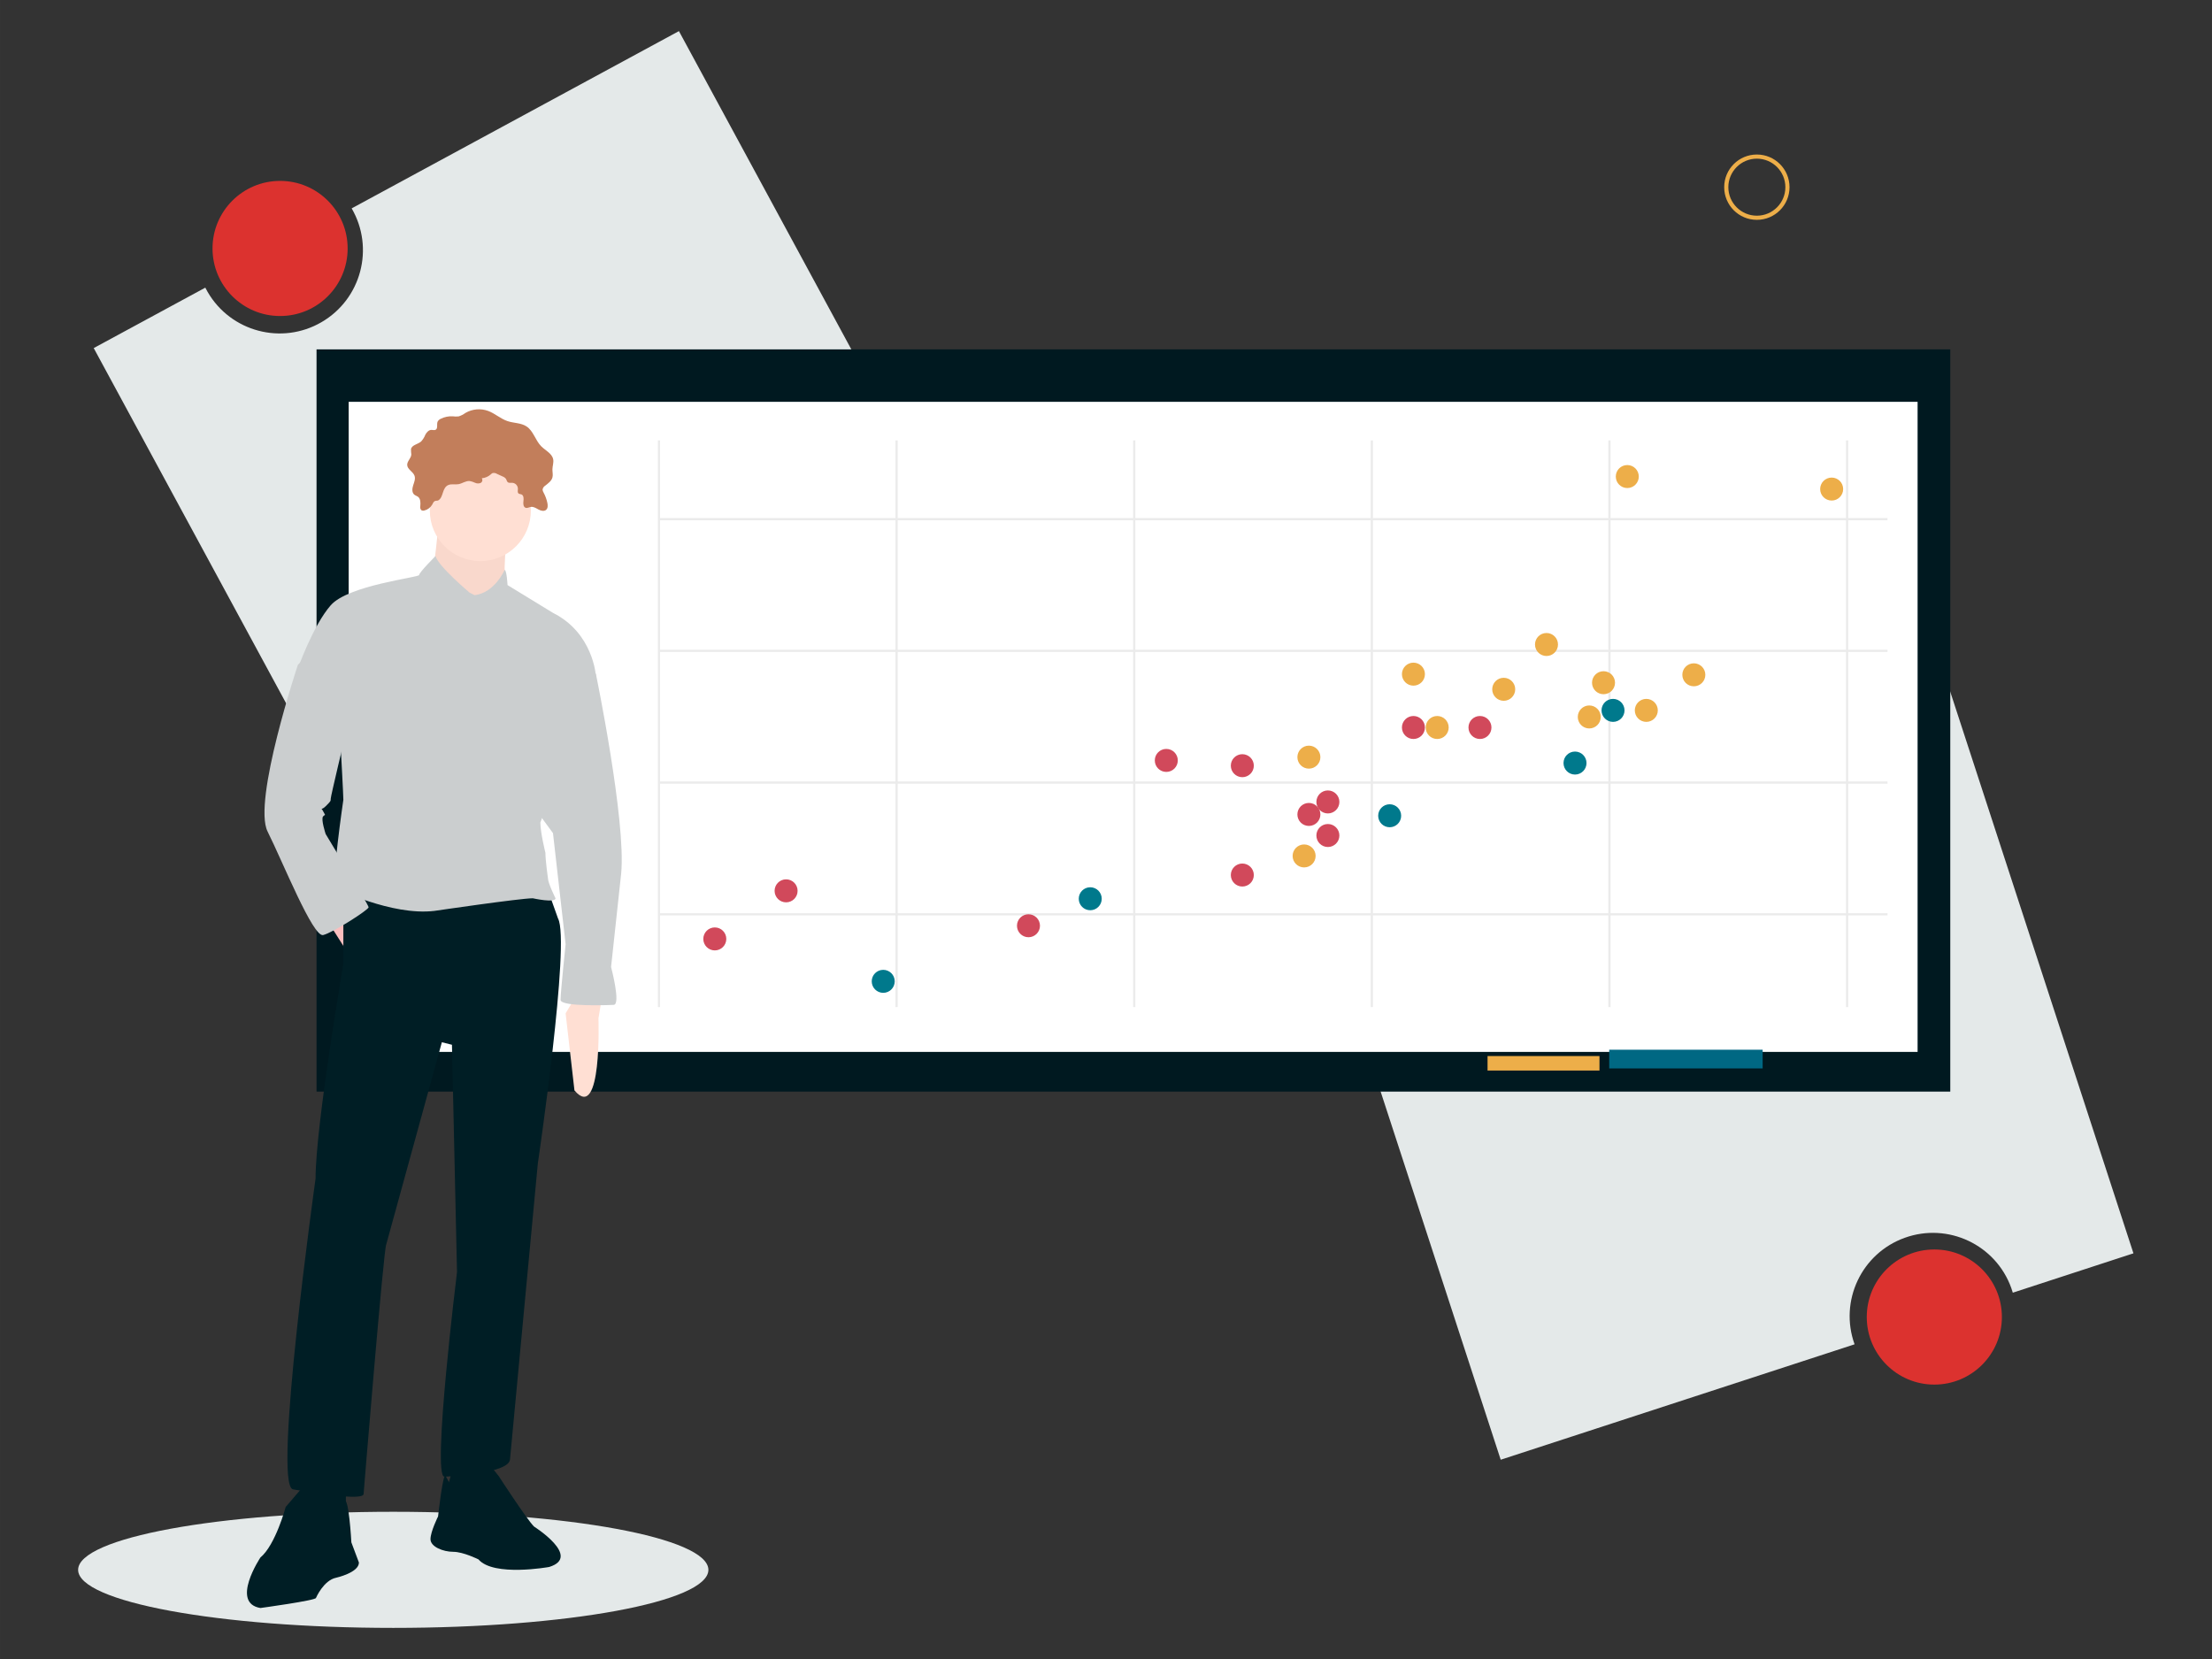 <?xml version="1.0" encoding="UTF-8" standalone="no"?>
<!DOCTYPE svg
    PUBLIC "-//W3C//DTD SVG 1.1//EN" "http://www.w3.org/Graphics/SVG/1.1/DTD/svg11.dtd">
<svg version="1.1" xmlns="http://www.w3.org/2000/svg"
    xmlns:xlink="http://www.w3.org/1999/xlink"
    preserveAspectRatio="xMidYMid meet" viewBox="0 0 1066.667 800"
    width="1066.67" height="800">
    <rect x="0" y="0" width="1066.667" height="800" fill="#333333" stroke="none"/>
    <defs>
        <path
            d="M327.39 15C232.7 66.29 180.1 94.78 169.58 100.48C180.71 119.66 174.2 144.23 155.02 155.36C135.85 166.5 111.28 159.98 100.14 140.81C99.74 140.12 99.36 139.42 99 138.71C95.42 140.65 77.48 150.37 45.19 167.85L184.58 425.19L466.78 272.33L327.39 15Z"
            id="g3vk8pQnao"></path>
        <path
            d="M135.06 87.23C117.07 87.23 102.48 101.82 102.48 119.81C102.48 137.81 117.07 152.39 135.06 152.39C153.05 152.39 167.64 137.81 167.64 119.81C167.64 101.82 153.05 87.23 135.06 87.23Z"
            id="b4M6AzUQ5"></path>
        <path
            d="M723.67 703.91C826.05 670.51 882.93 651.96 894.31 648.25C886.81 627.38 897.64 604.39 918.5 596.89C939.37 589.38 962.37 600.22 969.87 621.08C970.14 621.83 970.38 622.59 970.61 623.36C974.49 622.09 993.88 615.77 1028.79 604.38L938.03 326.15L632.92 425.67L723.67 703.91Z"
            id="gb6zDERmDm"></path>
        <path
            d="M932.77 602.52C914.77 602.52 900.19 617.11 900.19 635.1C900.19 653.09 914.77 667.68 932.77 667.68C950.76 667.68 965.35 653.09 965.35 635.1C965.35 617.11 950.76 602.52 932.77 602.52Z"
            id="c579sNvUo"></path>
        <path
            d="M847.19 75.51C839.04 75.51 832.44 82.12 832.44 90.26C832.44 98.41 839.04 105.01 847.19 105.01C855.34 105.01 861.94 98.41 861.94 90.26C861.94 82.12 855.34 75.51 847.19 75.51Z"
            id="apK0FnrCH"></path>
        <path
            d="M940.46 168.48C940.46 168.48 940.46 168.48 940.46 168.48C940.46 383.23 940.46 502.54 940.46 526.4C940.46 526.4 940.46 526.4 940.46 526.4C467.77 526.4 205.16 526.4 152.64 526.4C152.64 526.4 152.64 526.4 152.64 526.4C152.64 311.65 152.64 192.34 152.64 168.48C152.64 168.48 152.64 168.48 152.64 168.48C625.33 168.48 887.94 168.48 940.46 168.48Z"
            id="a20WDcppdq"></path>
        <path
            d="M771.3 509.23C771.3 509.23 771.3 509.23 771.3 509.23C771.3 513.43 771.3 515.76 771.3 516.23C771.3 516.23 771.3 516.23 771.3 516.23C738.91 516.23 720.92 516.23 717.32 516.23C717.32 516.23 717.32 516.23 717.32 516.23C717.32 512.03 717.32 509.69 717.32 509.23C717.32 509.23 717.32 509.23 717.32 509.23C749.71 509.23 767.71 509.23 771.3 509.23Z"
            id="a4b2NBCOig"></path>
        <path
            d="M924.7 193.77C924.7 193.77 924.7 193.77 924.7 193.77C924.7 381.86 924.7 486.36 924.7 507.26C924.7 507.26 924.7 507.26 924.7 507.26C470.76 507.26 218.58 507.26 168.14 507.26C168.14 507.26 168.14 507.26 168.14 507.26C168.14 319.16 168.14 214.67 168.14 193.77C168.14 193.77 168.14 193.77 168.14 193.77C622.08 193.77 874.26 193.77 924.7 193.77Z"
            id="bbX3Qpb00"></path>
        <path
            d="M849.98 490.22C849.98 490.22 849.98 490.22 849.98 490.22C849.98 505.22 849.98 513.55 849.98 515.22C849.98 515.22 849.98 515.22 849.98 515.22C805.59 515.22 780.93 515.22 776 515.22C776 515.22 776 515.22 776 515.22C776 500.22 776 491.89 776 490.22C776 490.22 776 490.22 776 490.22C820.39 490.22 845.05 490.22 849.98 490.22Z"
            id="a3OARTz63n"></path>
        <path
            d="M906.18 204.96C906.18 204.96 906.18 204.96 906.18 204.96C906.18 385.7 906.18 486.11 906.18 506.19C906.18 506.19 906.18 506.19 906.18 506.19C528.39 506.19 318.52 506.19 276.54 506.19C276.54 506.19 276.54 506.19 276.54 506.19C276.54 325.46 276.54 225.05 276.54 204.96C276.54 204.96 276.54 204.96 276.54 204.96C654.32 204.96 864.2 204.96 906.18 204.96Z"
            id="b3Va9XJgBe"></path>
        <path d="M317.76 440.9L910.19 440.9" id="c1XbZwx1wT"></path>
        <path d="M317.76 377.38L910.19 377.38" id="e2CLqyQq9b"></path>
        <path d="M317.76 313.86L910.19 313.86" id="a3o2mbuk6T"></path>
        <path d="M317.76 250.34L910.19 250.34" id="aEDr1VQy"></path>
        <path d="M890.71 485.63L890.71 212.37" id="bslf50gQv"></path>
        <path d="M776.11 485.63L776.11 212.37" id="caiaCAGY"></path>
        <path d="M661.53 485.63L661.53 212.37" id="a7rknPDFr"></path>
        <path d="M546.94 485.63L546.94 212.37" id="b11eaV11wi"></path>
        <path d="M432.35 485.63L432.35 212.37" id="aanitonYI"></path>
        <path d="M317.76 485.63L317.76 212.37" id="b3l3cBmLX"></path>
        <path
            d="M640.33 397.71C637.46 397.71 635.14 400.03 635.14 402.9C635.14 405.76 637.46 408.09 640.33 408.09C643.19 408.09 645.52 405.76 645.52 402.9C645.52 400.03 643.19 397.71 640.33 397.71Z"
            id="d9UowuSj"></path>
        <path
            d="M640.33 381.52C637.46 381.52 635.14 383.84 635.14 386.71C635.14 389.57 637.46 391.9 640.33 391.9C643.19 391.9 645.52 389.57 645.52 386.71C645.52 383.84 643.19 381.52 640.33 381.52Z"
            id="b2hvAGLYe"></path>
        <path
            d="M599.07 416.77C596.21 416.77 593.88 419.1 593.88 421.96C593.88 424.83 596.21 427.15 599.07 427.15C601.94 427.15 604.26 424.83 604.26 421.96C604.26 419.1 601.94 416.77 599.07 416.77Z"
            id="c1lVyzoCGZ"></path>
        <path
            d="M562.41 361.5C559.54 361.5 557.22 363.83 557.22 366.69C557.22 369.56 559.54 371.88 562.41 371.88C565.28 371.88 567.6 369.56 567.6 366.69C567.6 363.83 565.28 361.5 562.41 361.5Z"
            id="aB7DBJgQH"></path>
        <path
            d="M599.07 364.04C596.21 364.04 593.88 366.36 593.88 369.23C593.88 372.09 596.21 374.42 599.07 374.42C601.94 374.42 604.26 372.09 604.26 369.23C604.26 366.36 601.94 364.04 599.07 364.04Z"
            id="b78lpEhENO"></path>
        <path
            d="M681.58 345.62C678.72 345.62 676.39 347.94 676.39 350.81C676.39 353.68 678.72 356 681.58 356C684.45 356 686.77 353.68 686.77 350.81C686.77 347.94 684.45 345.62 681.58 345.62Z"
            id="ddBFL5W5m"></path>
        <path
            d="M713.66 345.62C710.8 345.62 708.48 347.94 708.48 350.81C708.48 353.68 710.8 356 713.66 356C716.53 356 718.85 353.68 718.85 350.81C718.85 347.94 716.53 345.62 713.66 345.62Z"
            id="czIP7lLh9"></path>
        <path
            d="M379.07 424.39C376.21 424.39 373.88 426.71 373.88 429.58C373.88 432.45 376.21 434.77 379.07 434.77C381.94 434.77 384.26 432.45 384.26 429.58C384.26 426.71 381.94 424.39 379.07 424.39Z"
            id="fcfI8w2wz"></path>
        <path
            d="M344.69 447.58C341.83 447.58 339.5 449.9 339.5 452.76C339.5 455.63 341.83 457.95 344.69 457.95C347.56 457.95 349.88 455.63 349.88 452.76C349.88 449.9 347.56 447.58 344.69 447.58Z"
            id="b3yosC1lsv"></path>
        <path
            d="M631.17 387.55C628.3 387.55 625.98 389.88 625.98 392.74C625.98 395.61 628.3 397.93 631.17 397.93C634.03 397.93 636.36 395.61 636.36 392.74C636.36 389.88 634.03 387.55 631.17 387.55Z"
            id="bGJkV5lfL"></path>
        <path
            d="M495.95 441.23C493.08 441.23 490.76 443.55 490.76 446.41C490.76 449.28 493.08 451.6 495.95 451.6C498.81 451.6 501.14 449.28 501.14 446.41C501.14 443.55 498.81 441.23 495.95 441.23Z"
            id="g3uYt1gz9c"></path>
        <path
            d="M631.17 359.92C628.3 359.92 625.98 362.24 625.98 365.11C625.98 367.97 628.3 370.3 631.17 370.3C634.03 370.3 636.36 367.97 636.36 365.11C636.36 362.24 634.03 359.92 631.17 359.92Z"
            id="c1MBHwhnZj"></path>
        <path
            d="M693.04 345.62C690.17 345.62 687.85 347.94 687.85 350.81C687.85 353.68 690.17 356 693.04 356C695.9 356 698.23 353.68 698.23 350.81C698.23 347.94 695.9 345.62 693.04 345.62Z"
            id="glCPQ1fSW"></path>
        <path
            d="M793.88 337.37C791.01 337.37 788.69 339.69 788.69 342.56C788.69 345.42 791.01 347.75 793.88 347.75C796.74 347.75 799.07 345.42 799.07 342.56C799.07 339.69 796.74 337.37 793.88 337.37Z"
            id="ghgtlHXTo"></path>
        <path
            d="M745.75 305.6C742.88 305.6 740.56 307.92 740.56 310.79C740.56 313.66 742.88 315.98 745.75 315.98C748.61 315.98 750.94 313.66 750.94 310.79C750.94 307.92 748.61 305.6 745.75 305.6Z"
            id="cavu59m8hv"></path>
        <path
            d="M725.12 327.2C722.25 327.2 719.93 329.52 719.93 332.39C719.93 335.26 722.25 337.58 725.12 337.58C727.99 337.58 730.31 335.26 730.31 332.39C730.31 329.52 727.99 327.2 725.12 327.2Z"
            id="a6FDgRzFO"></path>
        <path
            d="M773.25 324.03C770.38 324.03 768.06 326.35 768.06 329.22C768.06 332.09 770.38 334.41 773.25 334.41C776.12 334.41 778.44 332.09 778.44 329.22C778.44 326.35 776.12 324.03 773.25 324.03Z"
            id="a4JkKrTlYy"></path>
        <path
            d="M883.26 230.65C880.4 230.65 878.07 232.97 878.07 235.84C878.07 238.7 880.4 241.02 883.26 241.02C886.13 241.02 888.45 238.7 888.45 235.84C888.45 232.97 886.13 230.65 883.26 230.65Z"
            id="b1qf3mT8Rj"></path>
        <path
            d="M784.71 224.61C781.84 224.61 779.52 226.94 779.52 229.8C779.52 232.67 781.84 234.99 784.71 234.99C787.57 234.99 789.9 232.67 789.9 229.8C789.9 226.94 787.57 224.61 784.71 224.61Z"
            id="hwnlfkvS"></path>
        <path
            d="M628.87 407.56C626.01 407.56 623.68 409.88 623.68 412.75C623.68 415.61 626.01 417.93 628.87 417.93C631.74 417.93 634.06 415.61 634.06 412.75C634.06 409.88 631.74 407.56 628.87 407.56Z"
            id="m3ePVFsCYe"></path>
        <path
            d="M766.37 340.54C763.51 340.54 761.19 342.86 761.19 345.73C761.19 348.59 763.51 350.92 766.37 350.92C769.24 350.92 771.56 348.59 771.56 345.73C771.56 342.86 769.24 340.54 766.37 340.54Z"
            id="abgGZk5dm"></path>
        <path
            d="M816.8 320.22C813.93 320.22 811.61 322.54 811.61 325.41C811.61 328.27 813.93 330.59 816.8 330.59C819.67 330.59 821.99 328.27 821.99 325.41C821.99 322.54 819.67 320.22 816.8 320.22Z"
            id="a5ESg2X3bV"></path>
        <path
            d="M681.58 319.9C678.72 319.9 676.39 322.22 676.39 325.09C676.39 327.95 678.72 330.28 681.58 330.28C684.45 330.28 686.77 327.95 686.77 325.09C686.77 322.22 684.45 319.9 681.58 319.9Z"
            id="bwHRUEbnP"></path>
        <path
            d="M525.74 428.21C522.87 428.21 520.55 430.53 520.55 433.39C520.55 436.26 522.87 438.58 525.74 438.58C528.6 438.58 530.92 436.26 530.92 433.39C530.92 430.53 528.6 428.21 525.74 428.21Z"
            id="b2mdj0XQrj"></path>
        <path
            d="M425.91 468.03C423.04 468.03 420.72 470.35 420.72 473.22C420.72 476.08 423.04 478.41 425.91 478.41C428.77 478.41 431.1 476.08 431.1 473.22C431.1 470.35 428.77 468.03 425.91 468.03Z"
            id="a11Kr8fFY0"></path>
        <path
            d="M759.5 362.77C756.63 362.77 754.31 365.09 754.31 367.96C754.31 370.83 756.63 373.15 759.5 373.15C762.36 373.15 764.69 370.83 764.69 367.96C764.69 365.09 762.36 362.77 759.5 362.77Z"
            id="gLewM8yVQ"></path>
        <path
            d="M670.13 388.19C667.26 388.19 664.94 390.51 664.94 393.38C664.94 396.24 667.26 398.56 670.13 398.56C672.99 398.56 675.31 396.24 675.31 393.38C675.31 390.51 672.99 388.19 670.13 388.19Z"
            id="byMqN9oQA"></path>
        <path
            d="M777.83 337.37C774.97 337.37 772.64 339.69 772.64 342.56C772.64 345.42 774.97 347.75 777.83 347.75C780.7 347.75 783.02 345.42 783.02 342.56C783.02 339.69 780.7 337.37 777.83 337.37Z"
            id="a25uaf3FGx"></path>
        <path
            d="M208.2 276.66C208.2 276.66 226.47 301.09 226.47 301.09C228.17 299.51 241.81 286.8 243.52 285.21C243.52 285.21 242.3 261.99 245.95 257.1C249.61 252.22 211.85 249.77 211.85 249.77C211.12 255.15 209.42 275.43 208.2 276.66Z"
            id="fduT7BjIj"></path>
        <path
            d="M169.22 461.86L191.15 456.99L175.31 438.72L160.7 448.47L160.7 448.47L169.22 461.86Z"
            id="b3PjyAPk0X"></path>
        <path
            d="M341.6 757.01C341.6 772.47 273.56 785 189.64 785C105.71 785 37.67 772.47 37.67 757.01C37.67 741.55 105.71 729.01 189.64 729.01C273.56 729.01 341.6 741.55 341.6 757.01Z"
            id="af11cl9gW"></path>
        <path
            d="M166.79 737.66L158.26 738.87L146.08 735.22L149.74 712.08L166.79 715.73L166.79 715.73L166.79 737.66Z"
            id="e1lnczcYnO"></path>
        <path
            d="M154.81 726.69C154.81 726.69 151.16 716.95 145.07 718.17C145.07 718.17 137.76 726.69 137.76 726.69C137.76 726.69 132.89 744.96 125.58 751.05C125.58 751.05 110.96 772.98 125.58 775.41C125.58 775.41 152.37 771.76 152.37 770.54C152.37 770.54 156.03 762.01 162.12 760.8C162.12 760.8 173.08 758.36 173.08 753.49C173.08 753.49 169.43 743.75 169.43 743.75C169.43 743.75 168.21 720.64 165.77 723.67C164.09 726.06 162.85 728.73 162.12 731.57C160.66 730.59 156.27 727.67 154.81 726.69Z"
            id="asZqex6fe"></path>
        <path
            d="M214.29 723.04L226.47 725.48L232.56 719.39L233.77 703.55L219.16 704.77L219.16 704.77L214.29 723.04Z"
            id="aYdBd80mp"></path>
        <path
            d="M225.86 714.21C226.22 714.21 229.15 714.21 229.51 714.21C229.51 714.21 229.51 705.68 235.6 705.68C235.6 705.68 240.47 711.77 240.47 711.77C240.47 711.77 253.87 732.48 257.52 736.13C257.52 736.13 280.67 750.75 264.83 755.62C264.83 755.62 238.04 760.49 230.73 751.97C230.73 751.97 223.42 748.31 218.55 748.31C213.68 748.31 207.59 745.88 207.59 742.22C207.59 738.57 211.24 731.26 211.24 731.26C211.24 731.26 213.68 709.34 214.9 711.77C216.11 714.21 218.55 717.86 218.55 717.86C220.01 717.13 223.42 714.21 225.86 714.21Z"
            id="dbVq9NXBC"></path>
        <path
            d="M165.57 424.64C165.57 448.76 165.57 462.15 165.57 464.83C165.57 464.83 152.17 542.78 152.17 568.36C152.17 568.36 131.47 715.73 141.21 718.17C141.21 718.17 174.09 724.26 175.31 720.6C175.31 720.6 185.06 601.24 186.27 600.03C186.27 600.03 213.07 502.59 213.07 502.59C213.39 502.67 215.02 503.08 217.94 503.81C219.4 569.58 220.21 606.12 220.38 613.42C220.38 613.42 208.2 712.08 214.29 712.08C214.29 712.08 245.95 710.86 245.95 703.55C245.95 703.55 259.35 561.05 259.35 561.05C259.35 561.05 275.18 453.87 269.09 442.91C269.09 442.91 263.01 425.86 263.01 425.86C250.01 425.7 217.53 425.29 165.57 424.64Z"
            id="aiBblHaV4"></path>
        <path
            d="M231.63 221.86C218.17 221.86 207.27 232.76 207.27 246.22C207.27 259.67 218.17 270.57 231.63 270.57C245.08 270.57 255.99 259.67 255.99 246.22C255.99 232.76 245.08 221.86 231.63 221.86Z"
            id="aKJD9JFUZ"></path>
        <path
            d="M221.03 233.49C222.91 233.18 224.59 231.79 226.48 231.96C227.38 232.13 228.26 232.41 229.08 232.8C229.92 233.2 230.88 233.23 231.74 232.9C232.5 232.55 232.83 231.65 232.47 230.89C232.43 230.8 232.38 230.71 232.32 230.63C233.92 230.49 235.44 229.84 236.65 228.77C236.89 228.52 237.16 228.31 237.47 228.15C238.19 227.96 238.96 228.08 239.59 228.48C239.87 228.61 242.1 229.63 242.38 229.76C243.01 229.98 243.56 230.38 243.97 230.9C244.3 231.42 244.37 232.11 244.84 232.51C245.44 233.01 246.33 232.77 247.11 232.82C248.58 232.96 249.71 234.18 249.74 235.66C249.73 236.47 249.44 237.48 250.08 237.98C250.46 238.27 250.99 238.22 251.43 238.4C252.57 238.86 252.57 240.45 252.41 241.67C252.24 242.88 252.32 244.49 253.49 244.87C254.32 245.13 255.16 244.57 256.01 244.44C257.31 244.25 258.5 245.06 259.65 245.68C260.8 246.3 262.33 246.71 263.33 245.87C264.26 245.09 264.2 243.65 263.94 242.46C263.58 240.76 262.97 239.11 262.15 237.58C261.85 237.12 261.67 236.6 261.64 236.06C261.78 235.28 262.24 234.61 262.91 234.2C264.32 233.08 265.94 231.96 266.4 230.22C266.74 228.95 266.36 227.6 266.39 226.28C266.42 224.68 267.06 223.08 266.76 221.51C266.22 218.65 263.04 217.27 260.99 215.21C258.17 212.38 257.25 207.85 253.92 205.64C251.26 203.87 247.77 204.08 244.74 203.07C241.41 201.96 238.73 199.41 235.44 198.17C231.81 196.83 227.77 197.18 224.43 199.13C223.44 199.86 222.35 200.42 221.19 200.79C220.21 200.9 219.22 200.89 218.24 200.75C216.3 200.65 214.36 201.05 212.62 201.91C211.95 202.18 211.39 202.67 211.04 203.29C210.45 204.6 211.31 206.64 210.02 207.27C209.42 207.56 208.71 207.28 208.04 207.3C206.74 207.32 205.74 208.46 205.12 209.6C204.64 210.81 203.95 211.92 203.08 212.89C201.49 214.28 198.61 214.51 198.19 216.58C198.18 217.45 198.23 218.33 198.34 219.2C198.22 221.03 196.26 222.43 196.36 224.26C196.48 226.38 199.17 227.41 199.89 229.41C200.43 230.93 199.71 232.57 199.22 234.1C198.72 235.64 198.57 237.61 199.85 238.59C200.35 238.98 201 239.14 201.51 239.51C202.84 240.47 202.82 242.42 202.67 244.05C202.5 244.74 202.68 245.46 203.15 245.99C203.6 246.26 204.13 246.32 204.63 246.17C206.23 245.78 207.61 244.74 208.43 243.31C208.86 242.6 208.94 241.98 209.72 241.61C210.24 241.35 210.88 241.58 211.42 241.25C213.96 239.68 213.09 235.21 216.21 233.88C217.7 233.25 219.43 233.76 221.03 233.49Z"
            id="b5Y4wAW9IM"></path>
        <path
            d="M226.47 285.79C226.47 285.79 211.24 273.01 210.02 268.13C210.02 268.13 202.11 276.05 202.11 277.27C202.11 278.49 168 282.14 159.48 291.88C150.95 301.63 143.65 322.33 143.65 322.33C145.72 326.23 162.28 357.41 164.35 361.31C164.35 361.31 165.57 383.23 165.57 385.67C165.57 385.67 159.48 427.08 161.91 428.3C161.91 428.3 188.71 441.69 209.42 439.26C209.42 439.26 250.83 433.17 256.92 433.17C256.92 433.17 267.88 435.6 267.88 433.17C267.88 433.17 264.22 425.86 264.22 423.42C264.22 423.42 263.01 414.9 263.01 411.24C263.01 411.24 260.57 401.5 260.57 396.63C260.57 396.63 287.36 325.99 287.36 325.99C287.36 325.99 286.15 305.28 266.66 295.54C266.66 295.54 244.74 282.14 244.74 282.14C244.74 282.14 244.36 274.83 243.33 274.83C243.33 274.83 238.65 285.79 228.9 287.01C228.42 286.77 226.95 286.04 226.47 285.79Z"
            id="apQB2A6Kj"></path>
        <path
            d="M289.8 483.79C289.07 488.17 288.66 490.61 288.58 491.09C288.58 491.09 290.41 541.64 277.01 525.81C277.01 525.81 272.75 488.66 272.75 488.66C272.99 488.25 274.21 486.22 276.4 482.57L289.8 483.79Z"
            id="b4Qj0Oeqqh"></path>
        <path
            d="M280.06 315.28C284.44 321.12 286.88 324.37 287.36 325.02C287.36 325.02 301.98 395.66 299.54 421.24C299.54 421.24 294.67 466.3 294.67 466.3C294.67 466.3 299.54 484.57 295.89 484.57C295.89 484.57 270.31 485.79 270.31 482.14C270.31 478.48 272.75 455.34 272.75 455.34C272.34 451.77 270.31 433.91 266.66 401.75L253.26 383.48L280.06 315.28Z"
            id="l6PC9BLSAQ"></path>
        <path
            d="M147.3 316.93C145.11 319.12 143.89 320.34 143.65 320.58C143.65 320.58 121.72 386.35 129.03 400.97C136.34 415.58 150.95 452.12 155.83 450.9C160.7 449.68 177.75 438.72 177.75 437.5C177.75 436.29 157.04 402.18 157.04 402.18C157.04 402.18 154.61 394.88 155.83 393.66C157.04 392.44 157.04 393.66 155.83 391.22C154.61 388.79 154.61 391.22 157.04 388.79C159.48 386.35 159.48 386.35 159.48 385.13C159.48 383.91 166.79 353.47 166.79 353.47C164.19 348.59 157.69 336.41 147.3 316.93Z"
            id="b1VDoqIqYG"></path>
    </defs>
    <g>
        <g>
            <g id="training-background">
                <g>
                    <use xlink:href="#g3vk8pQnao" opacity="1" fill="#e4e9e9"
                        fill-opacity="1"></use>
                    <g>
                        <use xlink:href="#g3vk8pQnao" opacity="1"
                            fill-opacity="0" stroke="#000000" stroke-width="1"
                            stroke-opacity="0"></use>
                    </g>
                </g>
                <g>
                    <use xlink:href="#b4M6AzUQ5" opacity="1" fill="#dc322f"
                        fill-opacity="1"></use>
                    <g>
                        <use xlink:href="#b4M6AzUQ5" opacity="1"
                            fill-opacity="0" stroke="#000000" stroke-width="1"
                            stroke-opacity="0"></use>
                    </g>
                </g>
                <g>
                    <use xlink:href="#gb6zDERmDm" opacity="1" fill="#e4e9e9"
                        fill-opacity="1"></use>
                    <g>
                        <use xlink:href="#gb6zDERmDm" opacity="1"
                            fill-opacity="0" stroke="#000000" stroke-width="1"
                            stroke-opacity="0"></use>
                    </g>
                </g>
                <g>
                    <use xlink:href="#c579sNvUo" opacity="1" fill="#dc322f"
                        fill-opacity="1"></use>
                    <g>
                        <use xlink:href="#c579sNvUo" opacity="1"
                            fill-opacity="0" stroke="#000000" stroke-width="1"
                            stroke-opacity="0"></use>
                    </g>
                </g>
                <g>
                    <use xlink:href="#apK0FnrCH" opacity="1" fill="#000000"
                        fill-opacity="0"></use>
                    <g>
                        <use xlink:href="#apK0FnrCH" opacity="1"
                            fill-opacity="0" stroke="#edae49" stroke-width="2"
                            stroke-opacity="1"></use>
                    </g>
                </g>
            </g>
            <g id="training-chalkboard">
                <g>
                    <use xlink:href="#a20WDcppdq" opacity="1" fill="#001920"
                        fill-opacity="1"></use>
                    <g>
                        <use xlink:href="#a20WDcppdq" opacity="1"
                            fill-opacity="0" stroke="#000000" stroke-width="1"
                            stroke-opacity="0"></use>
                    </g>
                </g>
                <g>
                    <use xlink:href="#a4b2NBCOig" opacity="1" fill="#edae49"
                        fill-opacity="1"></use>
                    <g>
                        <use xlink:href="#a4b2NBCOig" opacity="1"
                            fill-opacity="0" stroke="#000000" stroke-width="1"
                            stroke-opacity="0"></use>
                    </g>
                </g>
                <g>
                    <use xlink:href="#bbX3Qpb00" opacity="1" fill="#ffffff"
                        fill-opacity="1"></use>
                    <g>
                        <use xlink:href="#bbX3Qpb00" opacity="1"
                            fill-opacity="0" stroke="#000000" stroke-width="1"
                            stroke-opacity="0"></use>
                    </g>
                </g>
                <g>
                    <use xlink:href="#a3OARTz63n" opacity="1" fill="#006883"
                        fill-opacity="1"></use>
                    <g>
                        <use xlink:href="#a3OARTz63n" opacity="1"
                            fill-opacity="0" stroke="#000000" stroke-width="1"
                            stroke-opacity="0"></use>
                    </g>
                </g>
                <g>
                    <use xlink:href="#b3Va9XJgBe" opacity="1" fill="#ffffff"
                        fill-opacity="1"></use>
                    <g>
                        <use xlink:href="#b3Va9XJgBe" opacity="1"
                            fill-opacity="0" stroke="#000000" stroke-width="1"
                            stroke-opacity="0"></use>
                    </g>
                </g>
            </g>
            <g id="training-grid-y">
                <g>
                    <use xlink:href="#c1XbZwx1wT" opacity="1" fill="#000000"
                        fill-opacity="0"></use>
                    <g>
                        <use xlink:href="#c1XbZwx1wT" opacity="1"
                            fill-opacity="0" stroke="#ebebeb"
                            stroke-width="1.07" stroke-opacity="1"></use>
                    </g>
                </g>
                <g>
                    <use xlink:href="#e2CLqyQq9b" opacity="1" fill="#000000"
                        fill-opacity="0"></use>
                    <g>
                        <use xlink:href="#e2CLqyQq9b" opacity="1"
                            fill-opacity="0" stroke="#ebebeb"
                            stroke-width="1.07" stroke-opacity="1"></use>
                    </g>
                </g>
                <g>
                    <use xlink:href="#a3o2mbuk6T" opacity="1" fill="#000000"
                        fill-opacity="0"></use>
                    <g>
                        <use xlink:href="#a3o2mbuk6T" opacity="1"
                            fill-opacity="0" stroke="#ebebeb"
                            stroke-width="1.07" stroke-opacity="1"></use>
                    </g>
                </g>
                <g>
                    <use xlink:href="#aEDr1VQy" opacity="1" fill="#000000"
                        fill-opacity="0"></use>
                    <g>
                        <use xlink:href="#aEDr1VQy" opacity="1" fill-opacity="0"
                            stroke="#ebebeb" stroke-width="1.07"
                            stroke-opacity="1"></use>
                    </g>
                </g>
            </g>
            <g id="training-grid-x">
                <g>
                    <use xlink:href="#bslf50gQv" opacity="1" fill="#000000"
                        fill-opacity="0"></use>
                    <g>
                        <use xlink:href="#bslf50gQv" opacity="1"
                            fill-opacity="0" stroke="#ebebeb"
                            stroke-width="1.07" stroke-opacity="1"></use>
                    </g>
                </g>
                <g>
                    <use xlink:href="#caiaCAGY" opacity="1" fill="#000000"
                        fill-opacity="0"></use>
                    <g>
                        <use xlink:href="#caiaCAGY" opacity="1" fill-opacity="0"
                            stroke="#ebebeb" stroke-width="1.07"
                            stroke-opacity="1"></use>
                    </g>
                </g>
                <g>
                    <use xlink:href="#a7rknPDFr" opacity="1" fill="#000000"
                        fill-opacity="0"></use>
                    <g>
                        <use xlink:href="#a7rknPDFr" opacity="1"
                            fill-opacity="0" stroke="#ebebeb"
                            stroke-width="1.07" stroke-opacity="1"></use>
                    </g>
                </g>
                <g>
                    <use xlink:href="#b11eaV11wi" opacity="1" fill="#000000"
                        fill-opacity="0"></use>
                    <g>
                        <use xlink:href="#b11eaV11wi" opacity="1"
                            fill-opacity="0" stroke="#ebebeb"
                            stroke-width="1.07" stroke-opacity="1"></use>
                    </g>
                </g>
                <g>
                    <use xlink:href="#aanitonYI" opacity="1" fill="#000000"
                        fill-opacity="0"></use>
                    <g>
                        <use xlink:href="#aanitonYI" opacity="1"
                            fill-opacity="0" stroke="#ebebeb"
                            stroke-width="1.07" stroke-opacity="1"></use>
                    </g>
                </g>
                <g>
                    <use xlink:href="#b3l3cBmLX" opacity="1" fill="#000000"
                        fill-opacity="0"></use>
                    <g>
                        <use xlink:href="#b3l3cBmLX" opacity="1"
                            fill-opacity="0" stroke="#ebebeb"
                            stroke-width="1.07" stroke-opacity="1"></use>
                    </g>
                </g>
            </g>
            <g id="training-plot-red">
                <g>
                    <use xlink:href="#d9UowuSj" opacity="1" fill="#d1495b"
                        fill-opacity="1"></use>
                    <g>
                        <use xlink:href="#d9UowuSj" opacity="1" fill-opacity="0"
                            stroke="#d1495b" stroke-width="0.71"
                            stroke-opacity="1"></use>
                    </g>
                </g>
                <g>
                    <use xlink:href="#b2hvAGLYe" opacity="1" fill="#d1495b"
                        fill-opacity="1"></use>
                    <g>
                        <use xlink:href="#b2hvAGLYe" opacity="1"
                            fill-opacity="0" stroke="#d1495b"
                            stroke-width="0.71" stroke-opacity="1"></use>
                    </g>
                </g>
                <g>
                    <use xlink:href="#c1lVyzoCGZ" opacity="1" fill="#d1495b"
                        fill-opacity="1"></use>
                    <g>
                        <use xlink:href="#c1lVyzoCGZ" opacity="1"
                            fill-opacity="0" stroke="#d1495b"
                            stroke-width="0.71" stroke-opacity="1"></use>
                    </g>
                </g>
                <g>
                    <use xlink:href="#aB7DBJgQH" opacity="1" fill="#d1495b"
                        fill-opacity="1"></use>
                    <g>
                        <use xlink:href="#aB7DBJgQH" opacity="1"
                            fill-opacity="0" stroke="#d1495b"
                            stroke-width="0.71" stroke-opacity="1"></use>
                    </g>
                </g>
                <g>
                    <use xlink:href="#b78lpEhENO" opacity="1" fill="#d1495b"
                        fill-opacity="1"></use>
                    <g>
                        <use xlink:href="#b78lpEhENO" opacity="1"
                            fill-opacity="0" stroke="#d1495b"
                            stroke-width="0.71" stroke-opacity="1"></use>
                    </g>
                </g>
                <g>
                    <use xlink:href="#ddBFL5W5m" opacity="1" fill="#d1495b"
                        fill-opacity="1"></use>
                    <g>
                        <use xlink:href="#ddBFL5W5m" opacity="1"
                            fill-opacity="0" stroke="#d1495b"
                            stroke-width="0.71" stroke-opacity="1"></use>
                    </g>
                </g>
                <g>
                    <use xlink:href="#czIP7lLh9" opacity="1" fill="#d1495b"
                        fill-opacity="1"></use>
                    <g>
                        <use xlink:href="#czIP7lLh9" opacity="1"
                            fill-opacity="0" stroke="#d1495b"
                            stroke-width="0.71" stroke-opacity="1"></use>
                    </g>
                </g>
                <g>
                    <use xlink:href="#fcfI8w2wz" opacity="1" fill="#d1495b"
                        fill-opacity="1"></use>
                    <g>
                        <use xlink:href="#fcfI8w2wz" opacity="1"
                            fill-opacity="0" stroke="#d1495b"
                            stroke-width="0.71" stroke-opacity="1"></use>
                    </g>
                </g>
                <g>
                    <use xlink:href="#b3yosC1lsv" opacity="1" fill="#d1495b"
                        fill-opacity="1"></use>
                    <g>
                        <use xlink:href="#b3yosC1lsv" opacity="1"
                            fill-opacity="0" stroke="#d1495b"
                            stroke-width="0.71" stroke-opacity="1"></use>
                    </g>
                </g>
                <g>
                    <use xlink:href="#bGJkV5lfL" opacity="1" fill="#d1495b"
                        fill-opacity="1"></use>
                    <g>
                        <use xlink:href="#bGJkV5lfL" opacity="1"
                            fill-opacity="0" stroke="#d1495b"
                            stroke-width="0.71" stroke-opacity="1"></use>
                    </g>
                </g>
                <g>
                    <use xlink:href="#g3uYt1gz9c" opacity="1" fill="#d1495b"
                        fill-opacity="1"></use>
                    <g>
                        <use xlink:href="#g3uYt1gz9c" opacity="1"
                            fill-opacity="0" stroke="#d1495b"
                            stroke-width="0.71" stroke-opacity="1"></use>
                    </g>
                </g>
            </g>
            <g id="training-plot-yellow">
                <g>
                    <use xlink:href="#c1MBHwhnZj" opacity="1" fill="#edae49"
                        fill-opacity="1"></use>
                    <g>
                        <use xlink:href="#c1MBHwhnZj" opacity="1"
                            fill-opacity="0" stroke="#edae49"
                            stroke-width="0.71" stroke-opacity="1"></use>
                    </g>
                </g>
                <g>
                    <use xlink:href="#glCPQ1fSW" opacity="1" fill="#edae49"
                        fill-opacity="1"></use>
                    <g>
                        <use xlink:href="#glCPQ1fSW" opacity="1"
                            fill-opacity="0" stroke="#edae49"
                            stroke-width="0.71" stroke-opacity="1"></use>
                    </g>
                </g>
                <g>
                    <use xlink:href="#ghgtlHXTo" opacity="1" fill="#edae49"
                        fill-opacity="1"></use>
                    <g>
                        <use xlink:href="#ghgtlHXTo" opacity="1"
                            fill-opacity="0" stroke="#edae49"
                            stroke-width="0.71" stroke-opacity="1"></use>
                    </g>
                </g>
                <g>
                    <use xlink:href="#cavu59m8hv" opacity="1" fill="#edae49"
                        fill-opacity="1"></use>
                    <g>
                        <use xlink:href="#cavu59m8hv" opacity="1"
                            fill-opacity="0" stroke="#edae49"
                            stroke-width="0.71" stroke-opacity="1"></use>
                    </g>
                </g>
                <g>
                    <use xlink:href="#a6FDgRzFO" opacity="1" fill="#edae49"
                        fill-opacity="1"></use>
                    <g>
                        <use xlink:href="#a6FDgRzFO" opacity="1"
                            fill-opacity="0" stroke="#edae49"
                            stroke-width="0.71" stroke-opacity="1"></use>
                    </g>
                </g>
                <g>
                    <use xlink:href="#a4JkKrTlYy" opacity="1" fill="#edae49"
                        fill-opacity="1"></use>
                    <g>
                        <use xlink:href="#a4JkKrTlYy" opacity="1"
                            fill-opacity="0" stroke="#edae49"
                            stroke-width="0.71" stroke-opacity="1"></use>
                    </g>
                </g>
                <g>
                    <use xlink:href="#b1qf3mT8Rj" opacity="1" fill="#edae49"
                        fill-opacity="1"></use>
                    <g>
                        <use xlink:href="#b1qf3mT8Rj" opacity="1"
                            fill-opacity="0" stroke="#edae49"
                            stroke-width="0.71" stroke-opacity="1"></use>
                    </g>
                </g>
                <g>
                    <use xlink:href="#hwnlfkvS" opacity="1" fill="#edae49"
                        fill-opacity="1"></use>
                    <g>
                        <use xlink:href="#hwnlfkvS" opacity="1" fill-opacity="0"
                            stroke="#edae49" stroke-width="0.71"
                            stroke-opacity="1"></use>
                    </g>
                </g>
                <g>
                    <use xlink:href="#m3ePVFsCYe" opacity="1" fill="#edae49"
                        fill-opacity="1"></use>
                    <g>
                        <use xlink:href="#m3ePVFsCYe" opacity="1"
                            fill-opacity="0" stroke="#edae49"
                            stroke-width="0.71" stroke-opacity="1"></use>
                    </g>
                </g>
                <g>
                    <use xlink:href="#abgGZk5dm" opacity="1" fill="#edae49"
                        fill-opacity="1"></use>
                    <g>
                        <use xlink:href="#abgGZk5dm" opacity="1"
                            fill-opacity="0" stroke="#edae49"
                            stroke-width="0.71" stroke-opacity="1"></use>
                    </g>
                </g>
                <g>
                    <use xlink:href="#a5ESg2X3bV" opacity="1" fill="#edae49"
                        fill-opacity="1"></use>
                    <g>
                        <use xlink:href="#a5ESg2X3bV" opacity="1"
                            fill-opacity="0" stroke="#edae49"
                            stroke-width="0.71" stroke-opacity="1"></use>
                    </g>
                </g>
                <g>
                    <use xlink:href="#bwHRUEbnP" opacity="1" fill="#edae49"
                        fill-opacity="1"></use>
                    <g>
                        <use xlink:href="#bwHRUEbnP" opacity="1"
                            fill-opacity="0" stroke="#edae49"
                            stroke-width="0.71" stroke-opacity="1"></use>
                    </g>
                </g>
            </g>
            <g id="training-plot-blue">
                <g>
                    <use xlink:href="#b2mdj0XQrj" opacity="1" fill="#00798c"
                        fill-opacity="1"></use>
                    <g>
                        <use xlink:href="#b2mdj0XQrj" opacity="1"
                            fill-opacity="0" stroke="#00798c"
                            stroke-width="0.71" stroke-opacity="1"></use>
                    </g>
                </g>
                <g>
                    <use xlink:href="#a11Kr8fFY0" opacity="1" fill="#00798c"
                        fill-opacity="1"></use>
                    <g>
                        <use xlink:href="#a11Kr8fFY0" opacity="1"
                            fill-opacity="0" stroke="#00798c"
                            stroke-width="0.71" stroke-opacity="1"></use>
                    </g>
                </g>
                <g>
                    <use xlink:href="#gLewM8yVQ" opacity="1" fill="#00798c"
                        fill-opacity="1"></use>
                    <g>
                        <use xlink:href="#gLewM8yVQ" opacity="1"
                            fill-opacity="0" stroke="#00798c"
                            stroke-width="0.71" stroke-opacity="1"></use>
                    </g>
                </g>
                <g>
                    <use xlink:href="#byMqN9oQA" opacity="1" fill="#00798c"
                        fill-opacity="1"></use>
                    <g>
                        <use xlink:href="#byMqN9oQA" opacity="1"
                            fill-opacity="0" stroke="#00798c"
                            stroke-width="0.71" stroke-opacity="1"></use>
                    </g>
                </g>
                <g>
                    <use xlink:href="#a25uaf3FGx" opacity="1" fill="#00798c"
                        fill-opacity="1"></use>
                    <g>
                        <use xlink:href="#a25uaf3FGx" opacity="1"
                            fill-opacity="0" stroke="#00798c"
                            stroke-width="0.71" stroke-opacity="1"></use>
                    </g>
                </g>
            </g>
            <g id="training-plot-dude">
                <g>
                    <use xlink:href="#fduT7BjIj" opacity="1" fill="#f9d8cc"
                        fill-opacity="1"></use>
                    <g>
                        <use xlink:href="#fduT7BjIj" opacity="1"
                            fill-opacity="0" stroke="#000000" stroke-width="1"
                            stroke-opacity="0"></use>
                    </g>
                </g>
                <g>
                    <use xlink:href="#b3PjyAPk0X" opacity="1" fill="#fbbebe"
                        fill-opacity="1"></use>
                    <g>
                        <use xlink:href="#b3PjyAPk0X" opacity="1"
                            fill-opacity="0" stroke="#000000" stroke-width="1"
                            stroke-opacity="0"></use>
                    </g>
                </g>
                <g>
                    <use xlink:href="#af11cl9gW" opacity="1" fill="#e4e9e9"
                        fill-opacity="1"></use>
                    <g>
                        <use xlink:href="#af11cl9gW" opacity="1"
                            fill-opacity="0" stroke="#000000" stroke-width="1"
                            stroke-opacity="0"></use>
                    </g>
                </g>
                <g>
                    <use xlink:href="#e1lnczcYnO" opacity="1" fill="#001e25"
                        fill-opacity="1"></use>
                    <g>
                        <use xlink:href="#e1lnczcYnO" opacity="1"
                            fill-opacity="0" stroke="#000000" stroke-width="1"
                            stroke-opacity="0"></use>
                    </g>
                </g>
                <g>
                    <use xlink:href="#asZqex6fe" opacity="1" fill="#001e25"
                        fill-opacity="1"></use>
                    <g>
                        <use xlink:href="#asZqex6fe" opacity="1"
                            fill-opacity="0" stroke="#000000" stroke-width="1"
                            stroke-opacity="0"></use>
                    </g>
                </g>
                <g>
                    <use xlink:href="#aYdBd80mp" opacity="1" fill="#001e25"
                        fill-opacity="1"></use>
                    <g>
                        <use xlink:href="#aYdBd80mp" opacity="1"
                            fill-opacity="0" stroke="#000000" stroke-width="1"
                            stroke-opacity="0"></use>
                    </g>
                </g>
                <g>
                    <use xlink:href="#dbVq9NXBC" opacity="1" fill="#001e25"
                        fill-opacity="1"></use>
                    <g>
                        <use xlink:href="#dbVq9NXBC" opacity="1"
                            fill-opacity="0" stroke="#000000" stroke-width="1"
                            stroke-opacity="0"></use>
                    </g>
                </g>
                <g>
                    <use xlink:href="#aiBblHaV4" opacity="1" fill="#001e25"
                        fill-opacity="1"></use>
                    <g>
                        <use xlink:href="#aiBblHaV4" opacity="1"
                            fill-opacity="0" stroke="#000000" stroke-width="1"
                            stroke-opacity="0"></use>
                    </g>
                </g>
                <g>
                    <use xlink:href="#aKJD9JFUZ" opacity="1" fill="#ffdfd3"
                        fill-opacity="1"></use>
                    <g>
                        <use xlink:href="#aKJD9JFUZ" opacity="1"
                            fill-opacity="0" stroke="#000000" stroke-width="1"
                            stroke-opacity="0"></use>
                    </g>
                </g>
                <g>
                    <use xlink:href="#b5Y4wAW9IM" opacity="1" fill="#c27e5b"
                        fill-opacity="1"></use>
                    <g>
                        <use xlink:href="#b5Y4wAW9IM" opacity="1"
                            fill-opacity="0" stroke="#000000" stroke-width="1"
                            stroke-opacity="0"></use>
                    </g>
                </g>
                <g>
                    <use xlink:href="#apQB2A6Kj" opacity="1" fill="#cbcecf"
                        fill-opacity="1"></use>
                    <g>
                        <use xlink:href="#apQB2A6Kj" opacity="1"
                            fill-opacity="0" stroke="#000000" stroke-width="1"
                            stroke-opacity="0"></use>
                    </g>
                </g>
                <g>
                    <use xlink:href="#b4Qj0Oeqqh" opacity="1" fill="#ffdfd3"
                        fill-opacity="1"></use>
                    <g>
                        <use xlink:href="#b4Qj0Oeqqh" opacity="1"
                            fill-opacity="0" stroke="#000000" stroke-width="1"
                            stroke-opacity="0"></use>
                    </g>
                </g>
                <g>
                    <use xlink:href="#l6PC9BLSAQ" opacity="1" fill="#cbcecf"
                        fill-opacity="1"></use>
                    <g>
                        <use xlink:href="#l6PC9BLSAQ" opacity="1"
                            fill-opacity="0" stroke="#000000" stroke-width="1"
                            stroke-opacity="0"></use>
                    </g>
                </g>
                <g>
                    <use xlink:href="#b1VDoqIqYG" opacity="1" fill="#cbcecf"
                        fill-opacity="1"></use>
                    <g>
                        <use xlink:href="#b1VDoqIqYG" opacity="1"
                            fill-opacity="0" stroke="#000000" stroke-width="1"
                            stroke-opacity="0"></use>
                    </g>
                </g>
            </g>
        </g>
    </g>
</svg>